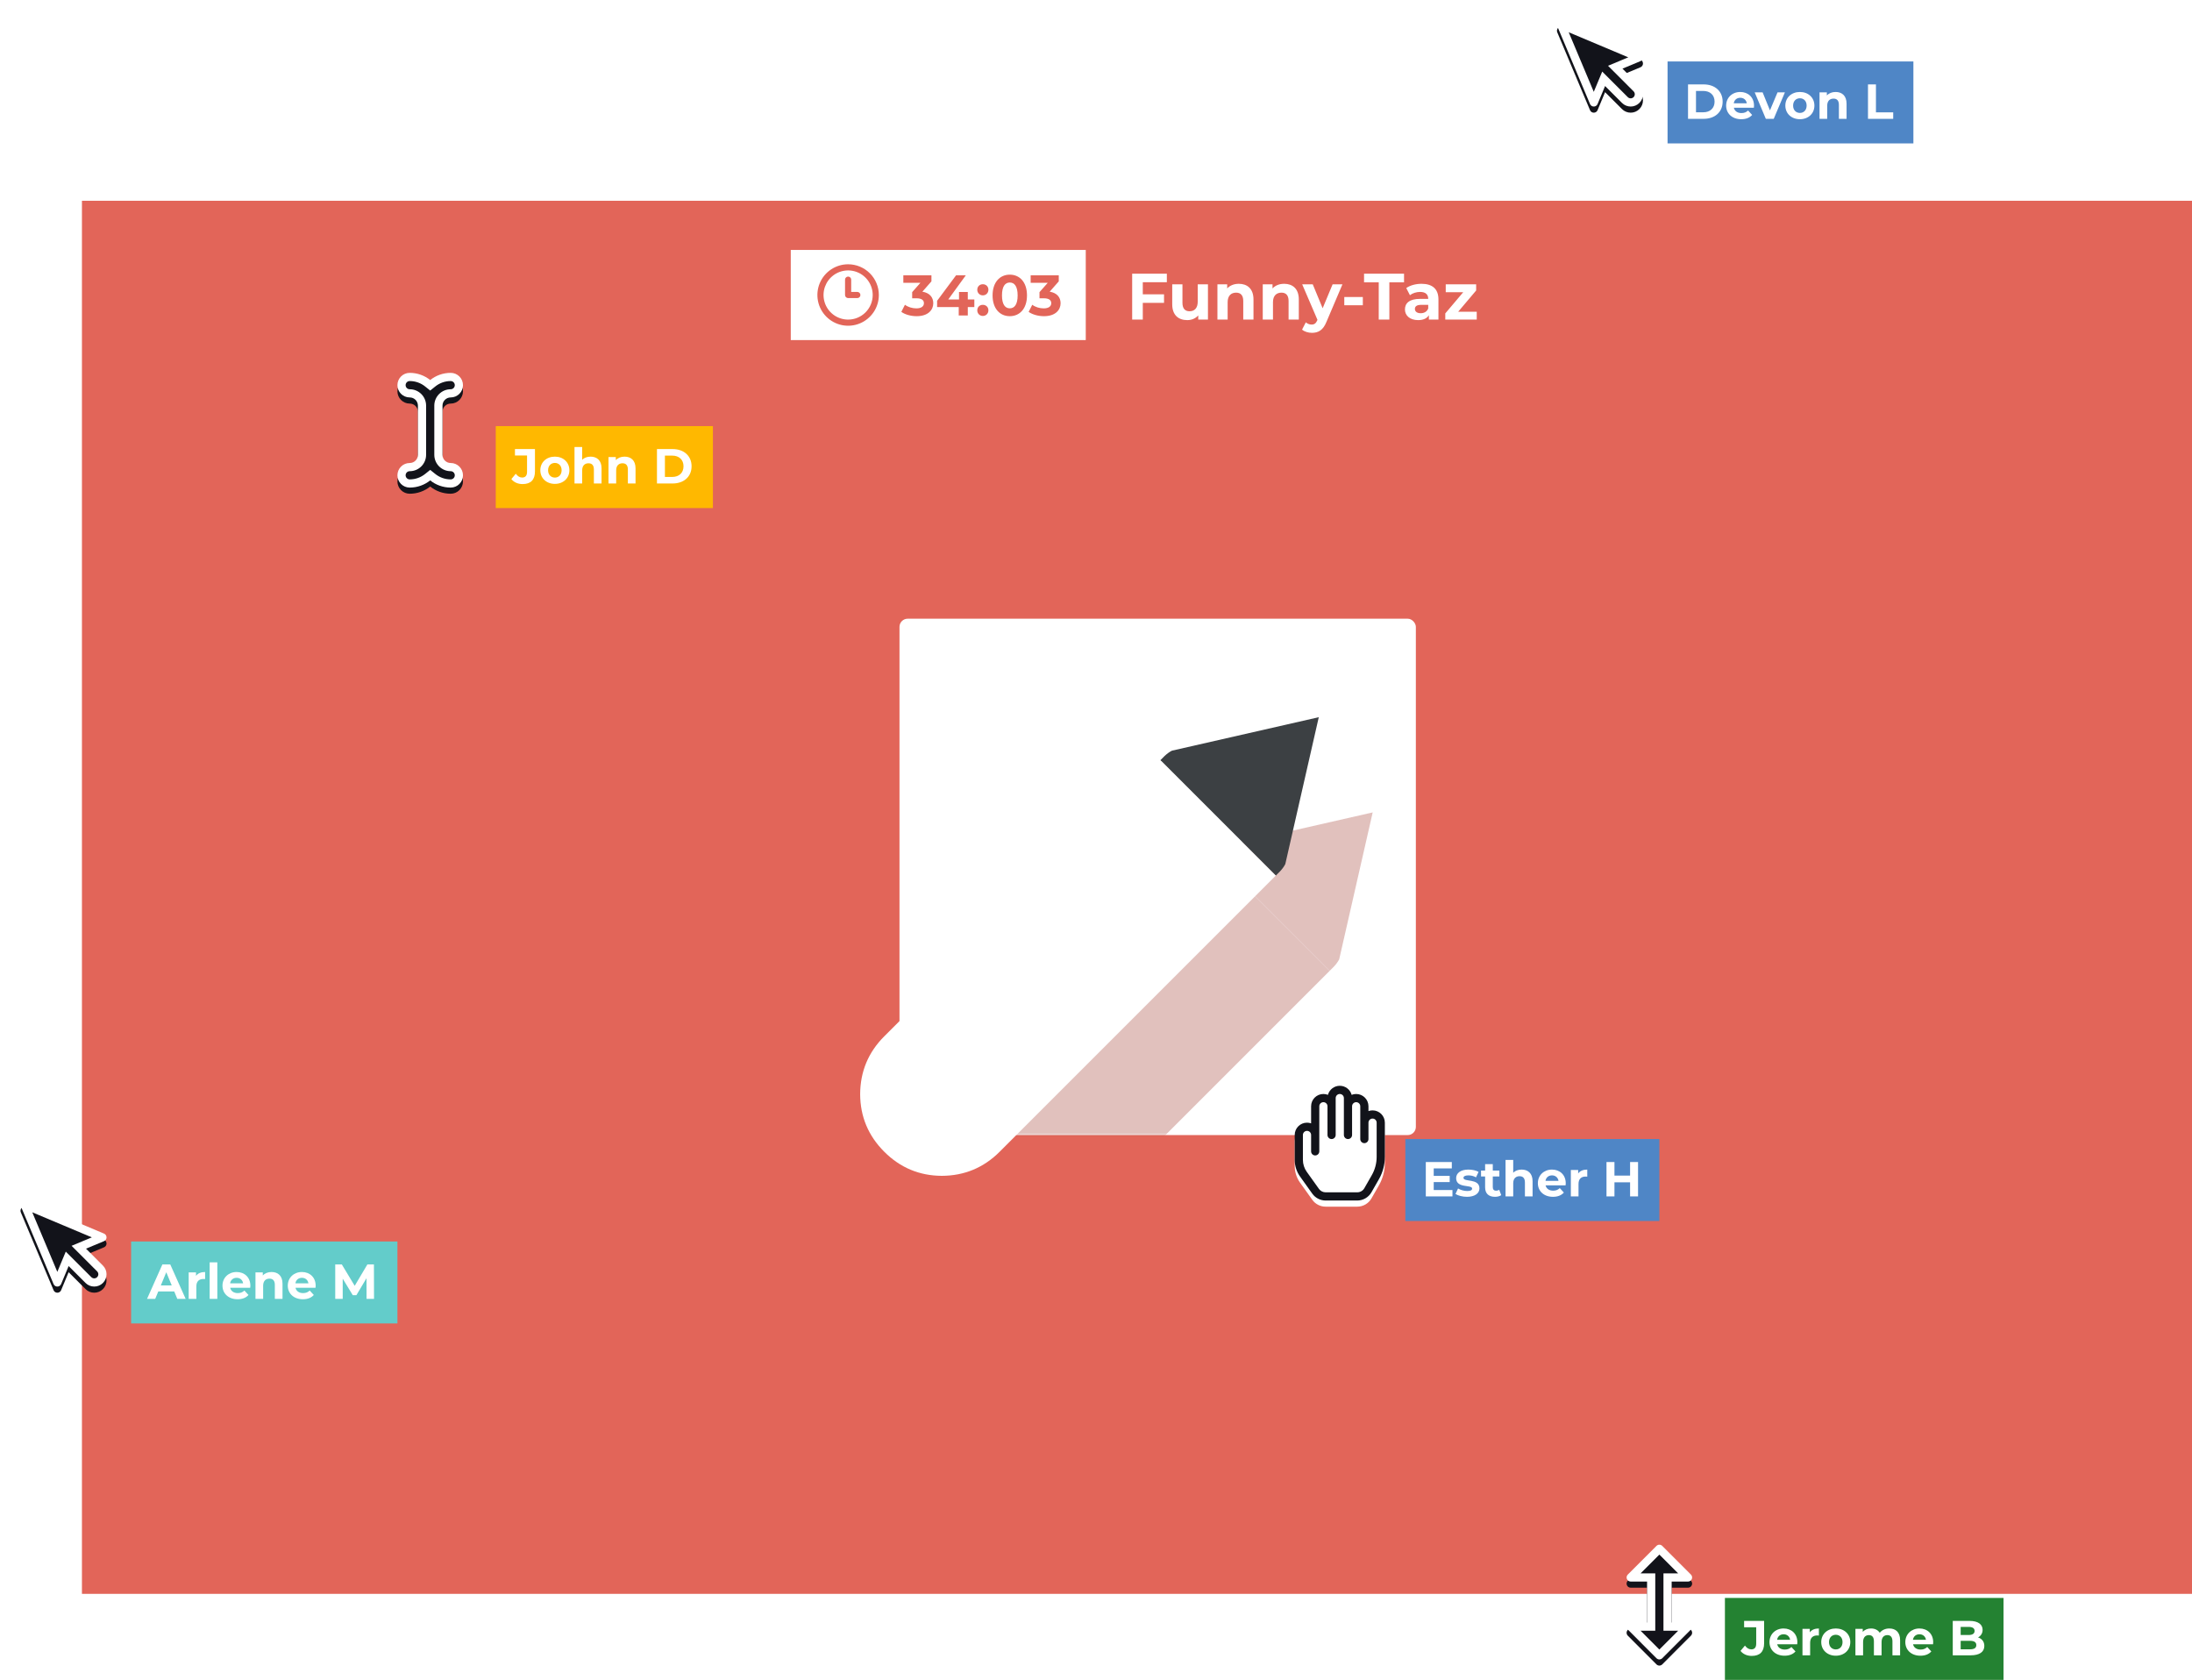 <svg width="535" height="410" viewBox="0 0 535 410" fill="none" xmlns="http://www.w3.org/2000/svg">
<rect x="20" y="49" width="515" height="340" fill="#E26559"/>
<rect width="72" height="22" transform="translate(193 61)" fill="white"/>
<path d="M209.25 71.25H207.75V68.25C207.75 68.051 207.671 67.86 207.53 67.72C207.39 67.579 207.199 67.5 207 67.5C206.801 67.5 206.61 67.579 206.47 67.72C206.329 67.86 206.25 68.051 206.25 68.25V72C206.25 72.199 206.329 72.39 206.47 72.53C206.61 72.671 206.801 72.75 207 72.75H209.25C209.449 72.75 209.64 72.671 209.78 72.53C209.921 72.39 210 72.199 210 72C210 71.801 209.921 71.61 209.78 71.47C209.64 71.329 209.449 71.25 209.25 71.25ZM207 64.5C205.517 64.5 204.067 64.94 202.833 65.764C201.6 66.588 200.639 67.759 200.071 69.13C199.503 70.5 199.355 72.008 199.644 73.463C199.934 74.918 200.648 76.254 201.697 77.303C202.746 78.352 204.082 79.067 205.537 79.356C206.992 79.645 208.5 79.497 209.87 78.929C211.241 78.361 212.412 77.4 213.236 76.167C214.06 74.933 214.5 73.483 214.5 72C214.5 71.015 214.306 70.04 213.929 69.13C213.552 68.22 213 67.393 212.303 66.697C211.607 66 210.78 65.448 209.87 65.071C208.96 64.694 207.985 64.5 207 64.5ZM207 78C205.813 78 204.653 77.648 203.667 76.989C202.68 76.329 201.911 75.392 201.457 74.296C201.003 73.2 200.884 71.993 201.115 70.829C201.347 69.666 201.918 68.597 202.757 67.757C203.596 66.918 204.666 66.347 205.829 66.115C206.993 65.884 208.2 66.003 209.296 66.457C210.392 66.911 211.33 67.68 211.989 68.667C212.648 69.653 213 70.813 213 72C213 73.591 212.368 75.117 211.243 76.243C210.117 77.368 208.591 78 207 78Z" fill="#E26559"/>
<path d="M225.124 71.19C226.888 71.47 227.784 72.562 227.784 74.004C227.784 75.656 226.51 77.168 223.724 77.168C222.352 77.168 220.938 76.79 219.986 76.118L220.868 74.382C221.61 74.942 222.646 75.264 223.668 75.264C224.802 75.264 225.502 74.802 225.502 74.004C225.502 73.262 224.956 72.8 223.668 72.8H222.632V71.302L224.648 69.02H220.476V67.2H227.336V68.67L225.124 71.19ZM237.805 73.094V74.942H236.209V77H233.997V74.942H228.719V73.416L233.339 67.2H235.719L231.435 73.094H234.067V71.26H236.209V73.094H237.805ZM239.881 72.086C239.125 72.086 238.523 71.512 238.523 70.714C238.523 69.902 239.125 69.37 239.881 69.37C240.637 69.37 241.239 69.902 241.239 70.714C241.239 71.512 240.637 72.086 239.881 72.086ZM239.881 77.112C239.125 77.112 238.523 76.538 238.523 75.74C238.523 74.928 239.125 74.396 239.881 74.396C240.637 74.396 241.239 74.928 241.239 75.74C241.239 76.538 240.637 77.112 239.881 77.112ZM246.457 77.168C244.049 77.168 242.257 75.334 242.257 72.1C242.257 68.866 244.049 67.032 246.457 67.032C248.879 67.032 250.657 68.866 250.657 72.1C250.657 75.334 248.879 77.168 246.457 77.168ZM246.457 75.25C247.591 75.25 248.375 74.326 248.375 72.1C248.375 69.874 247.591 68.95 246.457 68.95C245.337 68.95 244.553 69.874 244.553 72.1C244.553 74.326 245.337 75.25 246.457 75.25ZM256.2 71.19C257.964 71.47 258.86 72.562 258.86 74.004C258.86 75.656 257.586 77.168 254.8 77.168C253.428 77.168 252.014 76.79 251.062 76.118L251.944 74.382C252.686 74.942 253.722 75.264 254.744 75.264C255.878 75.264 256.578 74.802 256.578 74.004C256.578 73.262 256.032 72.8 254.744 72.8H253.708V71.302L255.724 69.02H251.552V67.2H258.412V68.67L256.2 71.19Z" fill="#E26559"/>
<path d="M284.792 68.88H278.92V71.84H284.104V73.92H278.92V78H276.328V66.8H284.792V68.88ZM292.328 69.392H294.824V78H292.456V76.976C291.8 77.728 290.84 78.128 289.784 78.128C287.624 78.128 286.104 76.912 286.104 74.256V69.392H288.6V73.888C288.6 75.328 289.24 75.968 290.344 75.968C291.496 75.968 292.328 75.232 292.328 73.648V69.392ZM302.368 69.264C304.4 69.264 305.936 70.448 305.936 73.072V78H303.44V73.456C303.44 72.064 302.8 71.424 301.696 71.424C300.496 71.424 299.632 72.16 299.632 73.744V78H297.136V69.392H299.52V70.4C300.192 69.664 301.2 69.264 302.368 69.264ZM313.431 69.264C315.463 69.264 316.999 70.448 316.999 73.072V78H314.503V73.456C314.503 72.064 313.863 71.424 312.759 71.424C311.559 71.424 310.695 72.16 310.695 73.744V78H308.199V69.392H310.583V70.4C311.255 69.664 312.263 69.264 313.431 69.264ZM325.249 69.392H327.649L323.761 78.528C322.929 80.608 321.745 81.232 320.193 81.232C319.313 81.232 318.353 80.944 317.793 80.448L318.705 78.672C319.089 79.008 319.617 79.216 320.113 79.216C320.801 79.216 321.185 78.912 321.521 78.144L321.553 78.064L317.825 69.392H320.401L322.817 75.232L325.249 69.392ZM328.098 74.496V72.496H332.626V74.496H328.098ZM336.507 78V68.912H332.923V66.8H342.683V68.912H339.099V78H336.507ZM346.937 69.264C349.561 69.264 351.081 70.48 351.081 73.088V78H348.745V76.928C348.281 77.712 347.385 78.128 346.121 78.128C344.105 78.128 342.905 77.008 342.905 75.52C342.905 74 343.977 72.944 346.601 72.944H348.585C348.585 71.872 347.945 71.248 346.601 71.248C345.689 71.248 344.745 71.552 344.121 72.048L343.225 70.304C344.169 69.632 345.561 69.264 346.937 69.264ZM346.745 76.448C347.577 76.448 348.297 76.064 348.585 75.28V74.4H346.873C345.705 74.4 345.337 74.832 345.337 75.408C345.337 76.032 345.865 76.448 346.745 76.448ZM355.9 76.08H360.428V78H352.748V76.496L357.132 71.312H352.86V69.392H360.284V70.896L355.9 76.08Z" fill="white"/>
<rect x="219.538" y="151" width="126.029" height="126.029" rx="2" fill="white"/>
<mask id="mask0_931_7669" style="mask-type:alpha" maskUnits="userSpaceOnUse" x="219" y="151" width="127" height="127">
<rect x="219.538" y="151" width="126.029" height="126.029" rx="2" fill="white"/>
</mask>
<g mask="url(#mask0_931_7669)">
<g opacity="0.35">
<path fill-rule="evenodd" clip-rule="evenodd" d="M324.539 236.937L296.618 209.016C296.525 208.923 296.43 208.852 296.337 208.805L297.428 207.714C298.038 207.15 298.625 206.728 299.188 206.446L335.031 198.278L326.862 234.12C326.581 234.683 326.159 235.27 325.595 235.88L324.539 236.937Z" fill="#AA4C43"/>
<path fill-rule="evenodd" clip-rule="evenodd" d="M296.337 208.805C296.431 208.852 296.525 208.922 296.619 209.016L324.539 236.936L268.879 292.596C264.983 296.492 260.277 298.452 254.761 298.476C249.291 298.452 244.609 296.492 240.713 292.596C236.816 288.7 234.856 284.017 234.833 278.548C234.857 273.031 236.816 268.325 240.713 264.429L296.337 208.805Z" fill="#AA4C43"/>
</g>
</g>
<path fill-rule="evenodd" clip-rule="evenodd" d="M311.381 213.7L283.46 185.78C283.367 185.686 283.272 185.616 283.179 185.569L284.27 184.477C284.88 183.914 285.467 183.491 286.03 183.21L321.873 175.041L313.704 210.884C313.423 211.447 313.001 212.033 312.437 212.644L311.381 213.7Z" fill="#3C4043"/>
<path fill-rule="evenodd" clip-rule="evenodd" d="M283.179 185.568C283.272 185.616 283.367 185.686 283.46 185.78L311.381 213.7L243.985 281.096C240.089 284.992 235.382 286.952 229.866 286.975C224.397 286.952 219.714 284.992 215.818 281.096C211.922 277.199 209.962 272.517 209.938 267.047C209.962 261.531 211.922 256.825 215.818 252.929L283.179 185.568Z" fill="white"/>
<g filter="url(#filter0_d_931_7669)">
<path fill-rule="evenodd" clip-rule="evenodd" d="M5.081 294.391L13.074 313.39C13.418 314.207 14.578 314.206 14.919 313.387L16.751 308.994L20.879 313.121C22.05 314.293 23.95 314.293 25.121 313.121C26.293 311.95 26.293 310.05 25.121 308.879L20.994 304.751L25.387 302.919C26.206 302.578 26.207 301.418 25.39 301.074L6.391 293.081C5.565 292.734 4.734 293.565 5.081 294.391Z" fill="#12131A"/>
</g>
<path fill-rule="evenodd" clip-rule="evenodd" d="M16.055 305.469L22.293 311.707C22.683 312.098 23.317 312.098 23.707 311.707C24.098 311.317 24.098 310.683 23.707 310.293L17.469 304.055L22.414 301.992L7.876 295.876L13.992 310.414L16.055 305.469ZM25.387 302.919C26.206 302.578 26.207 301.418 25.39 301.074L6.391 293.081C5.565 292.734 4.734 293.565 5.081 294.391L13.074 313.39C13.418 314.207 14.578 314.206 14.919 313.387L16.751 308.994L20.879 313.121C22.05 314.293 23.95 314.293 25.121 313.121C26.293 311.95 26.293 310.05 25.121 308.879L20.994 304.751L25.387 302.919Z" fill="white"/>
<rect width="65" height="20" transform="translate(32 303)" fill="#63CCCA"/>
<path d="M43.272 317L42.528 315.2H38.628L37.884 317H35.892L39.636 308.6H41.556L45.312 317H43.272ZM39.252 313.724H41.916L40.584 310.508L39.252 313.724ZM47.84 311.396C48.295 310.772 49.063 310.448 50.059 310.448V312.176C49.904 312.164 49.783 312.152 49.639 312.152C48.608 312.152 47.923 312.716 47.923 313.952V317H46.051V310.544H47.84V311.396ZM51.173 317V308.096H53.045V317H51.173ZM61.106 313.796C61.106 313.94 61.082 314.144 61.07 314.3H56.186C56.366 315.104 57.05 315.596 58.034 315.596C58.718 315.596 59.21 315.392 59.654 314.972L60.65 316.052C60.05 316.736 59.15 317.096 57.986 317.096C55.754 317.096 54.302 315.692 54.302 313.772C54.302 311.84 55.778 310.448 57.746 310.448C59.642 310.448 61.106 311.72 61.106 313.796ZM57.758 311.864C56.906 311.864 56.294 312.38 56.162 313.208H59.342C59.21 312.392 58.598 311.864 57.758 311.864ZM66.276 310.448C67.8 310.448 68.952 311.336 68.952 313.304V317H67.08V313.592C67.08 312.548 66.6 312.068 65.772 312.068C64.872 312.068 64.224 312.62 64.224 313.808V317H62.352V310.544H64.14V311.3C64.644 310.748 65.4 310.448 66.276 310.448ZM77.043 313.796C77.043 313.94 77.019 314.144 77.007 314.3H72.124C72.303 315.104 72.987 315.596 73.972 315.596C74.656 315.596 75.147 315.392 75.591 314.972L76.588 316.052C75.987 316.736 75.088 317.096 73.924 317.096C71.692 317.096 70.24 315.692 70.24 313.772C70.24 311.84 71.716 310.448 73.683 310.448C75.579 310.448 77.043 311.72 77.043 313.796ZM73.695 311.864C72.844 311.864 72.231 312.38 72.1 313.208H75.279C75.147 312.392 74.535 311.864 73.695 311.864ZM91.288 317H89.464L89.452 311.96L86.98 316.112H86.104L83.644 312.068V317H81.82V308.6H83.428L86.572 313.82L89.668 308.6H91.264L91.288 317Z" fill="white"/>
<g filter="url(#filter1_d_931_7669)">
<path fill-rule="evenodd" clip-rule="evenodd" d="M97 94C97 92.343 98.343 91 100 91C101.892 91 103.63 91.657 105 92.755C106.37 91.657 108.108 91 110 91C111.657 91 113 92.343 113 94C113 95.657 111.657 97 110 97C108.895 97 108 97.895 108 99V111C108 112.105 108.895 113 110 113C111.657 113 113 114.343 113 116C113 117.657 111.657 119 110 119C108.108 119 106.37 118.343 105 117.245C103.63 118.343 101.892 119 100 119C98.343 119 97 117.657 97 116C97 114.343 98.343 113 100 113C101.105 113 102 112.105 102 111V99C102 97.895 101.105 97 100 97C98.343 97 97 95.657 97 94Z" fill="#12131A"/>
</g>
<path fill-rule="evenodd" clip-rule="evenodd" d="M105 95.318L103.749 94.315C102.721 93.491 101.421 93 100 93C99.448 93 99 93.448 99 94C99 94.552 99.448 95 100 95C102.209 95 104 96.791 104 99V111C104 113.209 102.209 115 100 115C99.448 115 99 115.448 99 116C99 116.552 99.448 117 100 117C101.421 117 102.721 116.509 103.749 115.685L105 114.682L106.251 115.685C107.279 116.509 108.579 117 110 117C110.552 117 111 116.552 111 116C111 115.448 110.552 115 110 115C107.791 115 106 113.209 106 111V99C106 96.791 107.791 95 110 95C110.552 95 111 94.552 111 94C111 93.448 110.552 93 110 93C108.579 93 107.279 93.491 106.251 94.315L105 95.318ZM105 92.755C103.63 91.657 101.892 91 100 91C98.343 91 97 92.343 97 94C97 95.657 98.343 97 100 97C101.105 97 102 97.895 102 99V111C102 112.105 101.105 113 100 113C98.343 113 97 114.343 97 116C97 117.657 98.343 119 100 119C101.892 119 103.63 118.343 105 117.245C106.37 118.343 108.108 119 110 119C111.657 119 113 117.657 113 116C113 114.343 111.657 113 110 113C108.895 113 108 112.105 108 111V99C108 97.895 108.895 97 110 97C111.657 97 113 95.657 113 94C113 92.343 111.657 91 110 91C108.108 91 106.37 91.657 105 92.755Z" fill="white"/>
<rect width="53" height="20" transform="translate(121 104)" fill="#FFB800"/>
<path d="M127.544 118.144C126.416 118.144 125.42 117.712 124.808 116.92L125.888 115.624C126.344 116.236 126.848 116.548 127.448 116.548C128.228 116.548 128.636 116.08 128.636 115.156V111.16H125.684V109.6H130.568V115.048C130.568 117.124 129.524 118.144 127.544 118.144ZM135.428 118.096C133.376 118.096 131.876 116.716 131.876 114.772C131.876 112.828 133.376 111.448 135.428 111.448C137.48 111.448 138.968 112.828 138.968 114.772C138.968 116.716 137.48 118.096 135.428 118.096ZM135.428 116.56C136.364 116.56 137.072 115.888 137.072 114.772C137.072 113.656 136.364 112.984 135.428 112.984C134.492 112.984 133.772 113.656 133.772 114.772C133.772 115.888 134.492 116.56 135.428 116.56ZM144.143 111.448C145.667 111.448 146.819 112.336 146.819 114.304V118H144.947V114.592C144.947 113.548 144.467 113.068 143.639 113.068C142.739 113.068 142.091 113.62 142.091 114.808V118H140.219V109.096H142.091V112.216C142.595 111.712 143.315 111.448 144.143 111.448ZM152.44 111.448C153.964 111.448 155.116 112.336 155.116 114.304V118H153.244V114.592C153.244 113.548 152.764 113.068 151.936 113.068C151.036 113.068 150.388 113.62 150.388 114.808V118H148.516V111.544H150.304V112.3C150.808 111.748 151.564 111.448 152.44 111.448ZM160.344 118V109.6H164.16C166.908 109.6 168.792 111.256 168.792 113.8C168.792 116.344 166.908 118 164.16 118H160.344ZM162.288 116.404H164.064C165.732 116.404 166.824 115.408 166.824 113.8C166.824 112.192 165.732 111.196 164.064 111.196H162.288V116.404Z" fill="white"/>
<g filter="url(#filter2_d_931_7669)">
<path fill-rule="evenodd" clip-rule="evenodd" d="M324.105 267.21C324.452 265.936 325.617 265 327 265C328.383 265 329.548 265.936 329.895 267.21C330.237 267.075 330.61 267 331 267C332.657 267 334 268.343 334 270V271.171C334.313 271.06 334.649 271 335 271C336.657 271 338 272.343 338 274V282.344C338 284.259 337.5 286.14 336.551 287.802L334.732 290.985C334.02 292.231 332.694 293 331.259 293H323.544C322.252 293 321.04 292.376 320.289 291.325L317.304 287.146C316.456 285.959 316 284.536 316 283.077V277C316 275.343 317.343 274 319 274C319.351 274 319.687 274.06 320 274.171V270C320 268.343 321.343 267 323 267C323.39 267 323.763 267.075 324.105 267.21Z" fill="white"/>
</g>
<path fill-rule="evenodd" clip-rule="evenodd" d="M324.105 267.21C324.452 265.936 325.617 265 327 265C328.383 265 329.548 265.936 329.895 267.21C330.237 267.075 330.61 267 331 267C332.657 267 334 268.343 334 270V271.171C334.313 271.06 334.649 271 335 271C336.657 271 338 272.343 338 274V282.344C338 284.259 337.5 286.14 336.551 287.802L334.732 290.985C334.02 292.231 332.694 293 331.259 293H323.544C322.252 293 321.04 292.376 320.289 291.325L317.304 287.146C316.456 285.959 316 284.536 316 283.077V277C316 275.343 317.343 274 319 274C319.351 274 319.687 274.06 320 274.171V270C320 268.343 321.343 267 323 267C323.39 267 323.763 267.075 324.105 267.21ZM326 277C326 277.552 325.552 278 325 278C324.448 278 324 277.552 324 277V270C324 269.448 323.552 269 323 269C322.448 269 322 269.448 322 270V281C322 281.552 321.552 282 321 282C320.448 282 320 281.552 320 281V277C320 276.448 319.552 276 319 276C318.448 276 318 276.448 318 277V283.077C318 284.119 318.326 285.135 318.931 285.983L321.916 290.162C322.292 290.688 322.898 291 323.544 291H331.259C331.977 291 332.639 290.615 332.996 289.992L334.814 286.81C335.591 285.45 336 283.911 336 282.344V274C336 273.448 335.552 273 335 273C334.448 273 334 273.448 334 274V278C334 278.552 333.552 279 333 279C332.448 279 332 278.552 332 278V270C332 269.448 331.552 269 331 269C330.448 269 330 269.448 330 270V277C330 277.552 329.552 278 329 278C328.448 278 328 277.552 328 277V268C328 267.448 327.552 267 327 267C326.448 267 326 267.448 326 268V277Z" fill="#12131A"/>
<rect width="62" height="20" transform="translate(343 278)" fill="#4F86C6"/>
<path d="M349.928 290.44H354.5V292H347.996V283.6H354.344V285.16H349.928V286.984H353.828V288.496H349.928V290.44ZM358.04 292.096C356.948 292.096 355.844 291.796 355.244 291.4L355.868 290.056C356.444 290.428 357.32 290.68 358.112 290.68C358.976 290.68 359.3 290.452 359.3 290.092C359.3 289.036 355.4 290.116 355.4 287.536C355.4 286.312 356.504 285.448 358.388 285.448C359.276 285.448 360.26 285.652 360.872 286.012L360.248 287.344C359.612 286.984 358.976 286.864 358.388 286.864C357.548 286.864 357.188 287.128 357.188 287.464C357.188 288.568 361.088 287.5 361.088 290.044C361.088 291.244 359.972 292.096 358.04 292.096ZM365.903 290.368L366.407 291.688C366.023 291.964 365.459 292.096 364.883 292.096C363.359 292.096 362.471 291.316 362.471 289.78V287.128H361.475V285.688H362.471V284.116H364.343V285.688H365.951V287.128H364.343V289.756C364.343 290.308 364.643 290.608 365.147 290.608C365.423 290.608 365.699 290.524 365.903 290.368ZM371.382 285.448C372.906 285.448 374.058 286.336 374.058 288.304V292H372.186V288.592C372.186 287.548 371.706 287.068 370.878 287.068C369.978 287.068 369.33 287.62 369.33 288.808V292H367.458V283.096H369.33V286.216C369.834 285.712 370.554 285.448 371.382 285.448ZM382.149 288.796C382.149 288.94 382.125 289.144 382.113 289.3H377.229C377.409 290.104 378.093 290.596 379.077 290.596C379.761 290.596 380.253 290.392 380.697 289.972L381.693 291.052C381.093 291.736 380.193 292.096 379.029 292.096C376.797 292.096 375.345 290.692 375.345 288.772C375.345 286.84 376.821 285.448 378.789 285.448C380.685 285.448 382.149 286.72 382.149 288.796ZM378.801 286.864C377.949 286.864 377.337 287.38 377.205 288.208H380.385C380.253 287.392 379.641 286.864 378.801 286.864ZM385.183 286.396C385.639 285.772 386.407 285.448 387.403 285.448V287.176C387.247 287.164 387.127 287.152 386.983 287.152C385.951 287.152 385.267 287.716 385.267 288.952V292H383.395V285.544H385.183V286.396ZM397.854 283.6H399.798V292H397.854V288.556H394.038V292H392.094V283.6H394.038V286.912H397.854V283.6Z" fill="white"/>
<g filter="url(#filter3_d_931_7669)">
<path fill-rule="evenodd" clip-rule="evenodd" d="M380.081 6.391L388.074 25.39C388.418 26.207 389.577 26.206 389.919 25.387L391.751 20.994L395.879 25.121C397.05 26.293 398.95 26.293 400.121 25.121C401.293 23.95 401.293 22.05 400.121 20.879L395.994 16.751L400.387 14.919C401.205 14.578 401.207 13.418 400.39 13.074L381.391 5.081C380.565 4.734 379.734 5.565 380.081 6.391Z" fill="#12131A"/>
</g>
<path fill-rule="evenodd" clip-rule="evenodd" d="M391.055 17.469L397.293 23.707C397.683 24.098 398.317 24.098 398.707 23.707C399.098 23.317 399.098 22.683 398.707 22.293L392.469 16.055L397.414 13.992L382.876 7.876L388.992 22.414L391.055 17.469ZM400.387 14.919C401.205 14.578 401.207 13.418 400.39 13.074L381.391 5.081C380.565 4.734 379.734 5.565 380.081 6.391L388.074 25.39C388.418 26.207 389.577 26.206 389.919 25.387L391.751 20.994L395.879 25.121C397.05 26.293 398.95 26.293 400.121 25.121C401.293 23.95 401.293 22.05 400.121 20.879L395.994 16.751L400.387 14.919Z" fill="white"/>
<rect width="60" height="20" transform="translate(407 15)" fill="#4F86C6"/>
<path d="M411.996 29V20.6H415.812C418.56 20.6 420.444 22.256 420.444 24.8C420.444 27.344 418.56 29 415.812 29H411.996ZM413.94 27.404H415.716C417.384 27.404 418.476 26.408 418.476 24.8C418.476 23.192 417.384 22.196 415.716 22.196H413.94V27.404ZM428.102 25.796C428.102 25.94 428.078 26.144 428.066 26.3H423.182C423.362 27.104 424.046 27.596 425.03 27.596C425.714 27.596 426.206 27.392 426.65 26.972L427.646 28.052C427.046 28.736 426.146 29.096 424.982 29.096C422.75 29.096 421.298 27.692 421.298 25.772C421.298 23.84 422.774 22.448 424.742 22.448C426.638 22.448 428.102 23.72 428.102 25.796ZM424.754 23.864C423.902 23.864 423.29 24.38 423.158 25.208H426.338C426.206 24.392 425.594 23.864 424.754 23.864ZM433.839 22.544H435.639L432.915 29H430.983L428.271 22.544H430.203L431.991 26.936L433.839 22.544ZM439.299 29.096C437.247 29.096 435.747 27.716 435.747 25.772C435.747 23.828 437.247 22.448 439.299 22.448C441.351 22.448 442.839 23.828 442.839 25.772C442.839 27.716 441.351 29.096 439.299 29.096ZM439.299 27.56C440.235 27.56 440.943 26.888 440.943 25.772C440.943 24.656 440.235 23.984 439.299 23.984C438.363 23.984 437.643 24.656 437.643 25.772C437.643 26.888 438.363 27.56 439.299 27.56ZM448.015 22.448C449.539 22.448 450.691 23.336 450.691 25.304V29H448.819V25.592C448.819 24.548 448.339 24.068 447.511 24.068C446.611 24.068 445.963 24.62 445.963 25.808V29H444.091V22.544H445.879V23.3C446.383 22.748 447.139 22.448 448.015 22.448ZM455.918 29V20.6H457.862V27.416H462.074V29H455.918Z" fill="white"/>
<g filter="url(#filter4_d_931_7669)">
<path d="M402 386H398.004C397.113 386 396.667 384.923 397.297 384.293L404.293 377.297C404.683 376.906 405.317 376.906 405.707 377.297L412.703 384.293C413.333 384.923 412.887 386 411.996 386H408V396H411.998C412.888 396 413.335 397.076 412.705 397.706L405.708 404.711C405.317 405.102 404.683 405.102 404.293 404.711L397.295 397.706C396.666 397.076 397.112 396 398.002 396H402V386Z" fill="#12131A"/>
</g>
<path fill-rule="evenodd" clip-rule="evenodd" d="M404 398H400.415L405 402.59L409.585 398H406V384H409.582L405 379.418L400.418 384H404V398ZM411.998 396C412.888 396 413.335 397.076 412.705 397.706L405.708 404.711C405.317 405.102 404.683 405.102 404.293 404.711L397.295 397.706C396.666 397.076 397.112 396 398.002 396H402V386H398.004C397.113 386 396.667 384.923 397.297 384.293L404.293 377.297C404.683 376.906 405.317 376.906 405.707 377.297L412.703 384.293C413.333 384.923 412.887 386 411.996 386H408V396H411.998Z" fill="white"/>
<rect width="68" height="20" transform="translate(421 390)" fill="#248232"/>
<path d="M427.544 404.144C426.416 404.144 425.42 403.712 424.808 402.92L425.888 401.624C426.344 402.236 426.848 402.548 427.448 402.548C428.228 402.548 428.636 402.08 428.636 401.156V397.16H425.684V395.6H430.568V401.048C430.568 403.124 429.524 404.144 427.544 404.144ZM438.68 400.796C438.68 400.94 438.656 401.144 438.644 401.3H433.76C433.94 402.104 434.624 402.596 435.608 402.596C436.292 402.596 436.784 402.392 437.228 401.972L438.224 403.052C437.624 403.736 436.724 404.096 435.56 404.096C433.328 404.096 431.876 402.692 431.876 400.772C431.876 398.84 433.352 397.448 435.32 397.448C437.216 397.448 438.68 398.72 438.68 400.796ZM435.332 398.864C434.48 398.864 433.868 399.38 433.736 400.208H436.916C436.784 399.392 436.172 398.864 435.332 398.864ZM441.715 398.396C442.171 397.772 442.939 397.448 443.935 397.448V399.176C443.779 399.164 443.659 399.152 443.515 399.152C442.483 399.152 441.799 399.716 441.799 400.952V404H439.927V397.544H441.715V398.396ZM448.061 404.096C446.009 404.096 444.509 402.716 444.509 400.772C444.509 398.828 446.009 397.448 448.061 397.448C450.113 397.448 451.601 398.828 451.601 400.772C451.601 402.716 450.113 404.096 448.061 404.096ZM448.061 402.56C448.997 402.56 449.705 401.888 449.705 400.772C449.705 399.656 448.997 398.984 448.061 398.984C447.125 398.984 446.405 399.656 446.405 400.772C446.405 401.888 447.125 402.56 448.061 402.56ZM461.12 397.448C462.656 397.448 463.76 398.336 463.76 400.304V404H461.888V400.592C461.888 399.548 461.42 399.068 460.664 399.068C459.824 399.068 459.236 399.608 459.236 400.76V404H457.364V400.592C457.364 399.548 456.92 399.068 456.14 399.068C455.312 399.068 454.724 399.608 454.724 400.76V404H452.852V397.544H454.64V398.288C455.12 397.736 455.84 397.448 456.668 397.448C457.568 397.448 458.336 397.796 458.792 398.504C459.308 397.844 460.148 397.448 461.12 397.448ZM471.833 400.796C471.833 400.94 471.809 401.144 471.797 401.3H466.913C467.093 402.104 467.777 402.596 468.761 402.596C469.445 402.596 469.937 402.392 470.381 401.972L471.377 403.052C470.777 403.736 469.877 404.096 468.713 404.096C466.481 404.096 465.029 402.692 465.029 400.772C465.029 398.84 466.505 397.448 468.473 397.448C470.369 397.448 471.833 398.72 471.833 400.796ZM468.485 398.864C467.633 398.864 467.021 399.38 466.889 400.208H470.069C469.937 399.392 469.325 398.864 468.485 398.864ZM482.777 399.632C483.713 399.932 484.313 400.652 484.313 401.708C484.313 403.16 483.161 404 480.953 404H476.609V395.6H480.713C482.813 395.6 483.893 396.476 483.893 397.784C483.893 398.624 483.461 399.272 482.777 399.632ZM480.473 397.064H478.541V399.044H480.473C481.421 399.044 481.937 398.708 481.937 398.048C481.937 397.388 481.421 397.064 480.473 397.064ZM480.809 402.536C481.817 402.536 482.357 402.224 482.357 401.504C482.357 400.796 481.817 400.46 480.809 400.46H478.541V402.536H480.809Z" fill="white"/>
<defs>
<filter id="filter0_d_931_7669" x="2" y="291.5" width="27.002" height="27.002" filterUnits="userSpaceOnUse" color-interpolation-filters="sRGB">
<feFlood flood-opacity="0" result="BackgroundImageFix"/>
<feColorMatrix in="SourceAlpha" type="matrix" values="0 0 0 0 0 0 0 0 0 0 0 0 0 0 0 0 0 0 127 0" result="hardAlpha"/>
<feOffset dy="1.5"/>
<feGaussianBlur stdDeviation="1.5"/>
<feComposite in2="hardAlpha" operator="out"/>
<feColorMatrix type="matrix" values="0 0 0 0 0.071 0 0 0 0 0.075 0 0 0 0 0.102 0 0 0 0.25 0"/>
<feBlend mode="normal" in2="BackgroundImageFix" result="effect1_dropShadow_931_7669"/>
<feBlend mode="normal" in="SourceGraphic" in2="effect1_dropShadow_931_7669" result="shape"/>
</filter>
<filter id="filter1_d_931_7669" x="94" y="89.5" width="22" height="34" filterUnits="userSpaceOnUse" color-interpolation-filters="sRGB">
<feFlood flood-opacity="0" result="BackgroundImageFix"/>
<feColorMatrix in="SourceAlpha" type="matrix" values="0 0 0 0 0 0 0 0 0 0 0 0 0 0 0 0 0 0 127 0" result="hardAlpha"/>
<feOffset dy="1.5"/>
<feGaussianBlur stdDeviation="1.5"/>
<feComposite in2="hardAlpha" operator="out"/>
<feColorMatrix type="matrix" values="0 0 0 0 0.071 0 0 0 0 0.075 0 0 0 0 0.102 0 0 0 0.25 0"/>
<feBlend mode="normal" in2="BackgroundImageFix" result="effect1_dropShadow_931_7669"/>
<feBlend mode="normal" in="SourceGraphic" in2="effect1_dropShadow_931_7669" result="shape"/>
</filter>
<filter id="filter2_d_931_7669" x="313" y="263.5" width="28" height="34" filterUnits="userSpaceOnUse" color-interpolation-filters="sRGB">
<feFlood flood-opacity="0" result="BackgroundImageFix"/>
<feColorMatrix in="SourceAlpha" type="matrix" values="0 0 0 0 0 0 0 0 0 0 0 0 0 0 0 0 0 0 127 0" result="hardAlpha"/>
<feOffset dy="1.5"/>
<feGaussianBlur stdDeviation="1.5"/>
<feComposite in2="hardAlpha" operator="out"/>
<feColorMatrix type="matrix" values="0 0 0 0 0.071 0 0 0 0 0.075 0 0 0 0 0.102 0 0 0 0.25 0"/>
<feBlend mode="normal" in2="BackgroundImageFix" result="effect1_dropShadow_931_7669"/>
<feBlend mode="normal" in="SourceGraphic" in2="effect1_dropShadow_931_7669" result="shape"/>
</filter>
<filter id="filter3_d_931_7669" x="377" y="3.5" width="27.002" height="27.002" filterUnits="userSpaceOnUse" color-interpolation-filters="sRGB">
<feFlood flood-opacity="0" result="BackgroundImageFix"/>
<feColorMatrix in="SourceAlpha" type="matrix" values="0 0 0 0 0 0 0 0 0 0 0 0 0 0 0 0 0 0 127 0" result="hardAlpha"/>
<feOffset dy="1.5"/>
<feGaussianBlur stdDeviation="1.5"/>
<feComposite in2="hardAlpha" operator="out"/>
<feColorMatrix type="matrix" values="0 0 0 0 0.071 0 0 0 0 0.075 0 0 0 0 0.102 0 0 0 0.25 0"/>
<feBlend mode="normal" in2="BackgroundImageFix" result="effect1_dropShadow_931_7669"/>
<feBlend mode="normal" in="SourceGraphic" in2="effect1_dropShadow_931_7669" result="shape"/>
</filter>
<filter id="filter4_d_931_7669" x="394" y="375.504" width="21.999" height="34.001" filterUnits="userSpaceOnUse" color-interpolation-filters="sRGB">
<feFlood flood-opacity="0" result="BackgroundImageFix"/>
<feColorMatrix in="SourceAlpha" type="matrix" values="0 0 0 0 0 0 0 0 0 0 0 0 0 0 0 0 0 0 127 0" result="hardAlpha"/>
<feOffset dy="1.5"/>
<feGaussianBlur stdDeviation="1.5"/>
<feComposite in2="hardAlpha" operator="out"/>
<feColorMatrix type="matrix" values="0 0 0 0 0.071 0 0 0 0 0.075 0 0 0 0 0.102 0 0 0 0.25 0"/>
<feBlend mode="normal" in2="BackgroundImageFix" result="effect1_dropShadow_931_7669"/>
<feBlend mode="normal" in="SourceGraphic" in2="effect1_dropShadow_931_7669" result="shape"/>
</filter>
</defs>
</svg>
